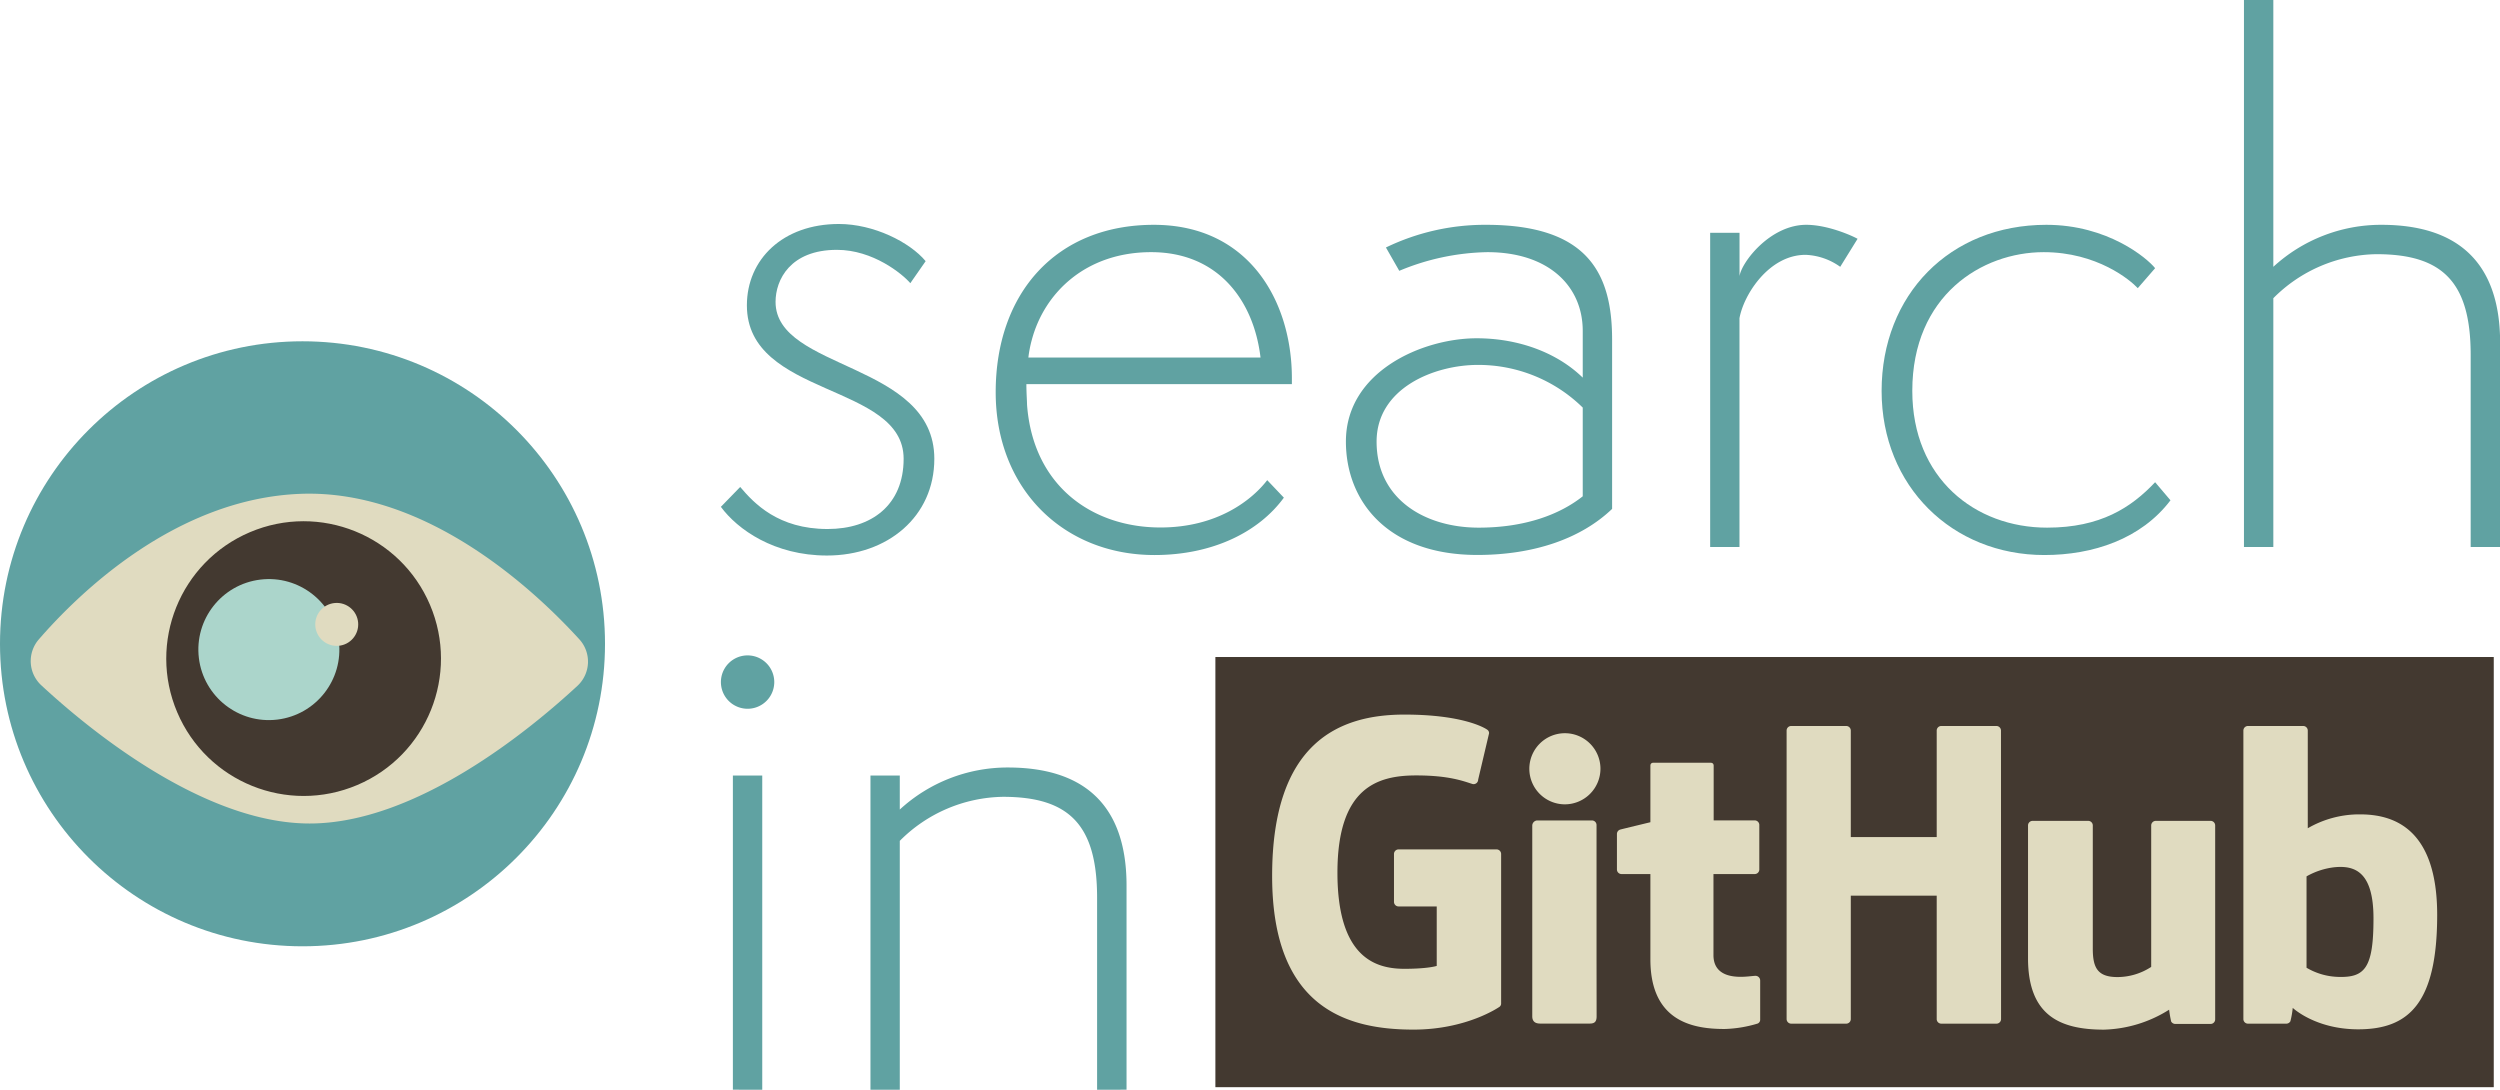 <svg xmlns="http://www.w3.org/2000/svg" viewBox="0 0 605.28 263.83"><defs><style>.cls-1{fill:#60a2a2;}.cls-2{fill:#e0dbc0;}.cls-3{fill:#433930;}.cls-4{fill:#abd5cb;}</style></defs><g id="Calque_2" data-name="Calque 2"><g id="Calque_1-2" data-name="Calque 1"><circle class="cls-1" cx="73.24" cy="155.87" r="73.24"/><path class="cls-2" d="M10,165.92a8,8,0,0,1-.59-11.13c9.65-11.13,33.19-34.14,63.46-35.23,30.61-1.09,56.78,23.58,67.39,35.22a8,8,0,0,1-.49,11.3c-11.48,10.63-39,33.3-64.8,33.3S21.38,176.48,10,165.92Z"/><circle class="cls-3" cx="73.51" cy="159.45" r="33.25" transform="translate(-56.52 41.47) rotate(-23.03)"/><circle class="cls-4" cx="65.11" cy="157.27" r="17.07" transform="translate(-18.41 8.95) rotate(-6.89)"/><circle class="cls-2" cx="81.54" cy="151.17" r="5.2" transform="translate(-12.15 7.21) rotate(-4.71)"/><rect class="cls-3" x="294.26" y="159.07" width="309.51" height="104.15"/><path class="cls-2" d="M362.31,205.65h-23.7a1.11,1.11,0,0,0-1.11,1.11v11.59a1.11,1.11,0,0,0,1.11,1.11h9.24v14.4s-2.07.7-7.81.7c-6.77,0-16.23-2.47-16.23-23.27s9.85-23.55,19.09-23.55c8,0,11.46,1.41,13.65,2.09a1.11,1.11,0,0,0,1.33-1.08l2.64-11.2a1,1,0,0,0-.42-.87c-.89-.63-6.33-3.67-20.06-3.67C324.22,173,308,179.74,308,212.1s18.59,37.18,34.25,37.18c13,0,20.83-5.54,20.83-5.54a1,1,0,0,0,.36-.84V206.76A1.11,1.11,0,0,0,362.31,205.65Z"/><path class="cls-2" d="M484.46,176.88a1.11,1.11,0,0,0-1.1-1.11H470a1.11,1.11,0,0,0-1.1,1.11v25.79h-20.8V176.88a1.11,1.11,0,0,0-1.1-1.11H433.66a1.11,1.11,0,0,0-1.1,1.11v69.84a1.12,1.12,0,0,0,1.1,1.12H447a1.11,1.11,0,0,0,1.1-1.12V216.85h20.8l0,29.87a1.11,1.11,0,0,0,1.1,1.12h13.38a1.11,1.11,0,0,0,1.1-1.12Z"/><path class="cls-2" d="M387.49,186.05a8.61,8.61,0,1,0-8.6,8.69A8.64,8.64,0,0,0,387.49,186.05Z"/><path class="cls-2" d="M386.54,232V199.75a1.11,1.11,0,0,0-1.1-1.11H372.13a1.27,1.27,0,0,0-1.15,1.24v46.18c0,1.36.84,1.76,1.94,1.76h12c1.32,0,1.64-.64,1.64-1.78Z"/><path class="cls-2" d="M535.18,198.74H521.94a1.12,1.12,0,0,0-1.11,1.12V234.1a15,15,0,0,1-8.14,2.46c-4.77,0-6-2.16-6-6.84V199.86a1.11,1.11,0,0,0-1.1-1.12H492.11a1.11,1.11,0,0,0-1.1,1.12V232c0,13.89,7.74,17.29,18.38,17.29a31,31,0,0,0,15.78-4.83,28.56,28.56,0,0,0,.49,2.85,1.16,1.16,0,0,0,1,.6l8.56,0a1.11,1.11,0,0,0,1.1-1.11V199.86A1.11,1.11,0,0,0,535.18,198.74Z"/><path class="cls-2" d="M571.38,197.17a24.86,24.86,0,0,0-12.64,3.36V176.88a1.11,1.11,0,0,0-1.1-1.11H544.25a1.11,1.11,0,0,0-1.1,1.11v69.84a1.11,1.11,0,0,0,1.1,1.12h9.29a1.12,1.12,0,0,0,1-.6,21.66,21.66,0,0,0,.56-3.22s5.47,5.19,15.84,5.19c12.16,0,19.13-6.17,19.13-27.7S578.9,197.17,571.38,197.17Zm-5.23,39.35a15.93,15.93,0,0,1-7.71-2.22V212.18a17.77,17.77,0,0,1,6.85-2.22c4.77-.43,9.36,1,9.36,12.39C574.65,234.35,572.58,236.71,566.15,236.52Z"/><path class="cls-2" d="M424.9,198.63h-10V185.41c0-.5-.26-.75-.84-.75H400.39c-.53,0-.81.23-.81.74v13.67s-6.84,1.65-7.3,1.78a1.11,1.11,0,0,0-.8,1.06v8.59a1.11,1.11,0,0,0,1.1,1.12h7v20.66c0,15.35,10.76,16.85,18,16.85a30.16,30.16,0,0,0,7.95-1.31,1,1,0,0,0,.63-1v-9.44a1.13,1.13,0,0,0-1.11-1.12c-.58,0-2.08.24-3.61.24-4.92,0-6.59-2.29-6.59-5.25V211.62h10a1.11,1.11,0,0,0,1.1-1.12V199.74A1.11,1.11,0,0,0,424.9,198.63Z"/><path class="cls-1" d="M179.21,117.9c3.39,4,9.21,10.18,21.16,10.18,10.66,0,18.41-5.82,18.41-17,0-18.41-37.95-14.86-37.95-37.15,0-11.14,8.72-19.7,22.28-19.7,8.4,0,17.13,4.36,21,9l-3.71,5.33c-1.94-2.26-9.05-8.07-17.77-8.07-11.31,0-14.86,7.26-14.86,12.59,0,16.64,38.44,14.54,38.44,38,0,14-11.31,23.42-26,23.42-12.76,0-21.64-6.3-25.68-11.79Z"/><path class="cls-1" d="M310.84,120.49c-6,8.23-17.12,13.89-31.33,13.89-22,0-38.44-16-38.44-39.41,0-24.07,14.7-40.54,38.28-40.54,23.09,0,33.43,18.57,33.43,37.15V93H248.5c0,2.1.16,4.2.16,5,1.46,19.7,15.83,29.71,32.3,29.71,13.73,0,22.13-6.62,25.85-11.46Zm-5.65-33.92C303.57,72.84,295,61.05,278.7,61.05c-15.66,0-25.84,9.69-28.91,21.32a29,29,0,0,0-.81,4.2Z"/><path class="cls-1" d="M383.2,80.11c0-10.82-8.24-19.06-23.1-19.06a57.64,57.64,0,0,0-21.32,4.52l-3.23-5.65a55.06,55.06,0,0,1,24.23-5.49c24.39,0,30.53,11.47,30.53,27.78v41c-7.59,7.27-19.06,11.15-32.63,11.15-21.8,0-31.82-13.09-31.82-27.46,0-17,18.58-25,31.66-25,10,0,19.38,3.39,25.68,9.53Zm0,18.57a36.08,36.08,0,0,0-25.36-10.33c-10.66,0-24.55,5.65-24.55,18.57,0,14,11.79,20.83,24.71,20.83,11.31,0,19.71-3.23,25.2-7.59Z"/><path class="cls-1" d="M414.05,132.44V56.37h7.11v10.5c.48-3.4,7.43-12.44,16.15-12.44,5.33,0,11.3,2.74,12.43,3.39l-4.2,6.78a15.38,15.38,0,0,0-8.39-2.9c-8.89,0-15,9.69-16,15.34v55.4Z"/><path class="cls-1" d="M525.5,121.13c-7.11,9.37-18.74,13.25-30.53,13.25-22.29,0-39.41-16.64-39.41-39.73,0-23.26,16.48-40.22,39.89-40.22,14.86,0,24.39,8.07,26.33,10.5l-4.2,4.84c-1.78-1.94-9.85-8.72-22.77-8.72-15,0-31.82,10.5-31.82,33.6,0,21.15,15.18,33.1,32.63,33.1,12.92,0,20.35-4.84,26.16-11Z"/><path class="cls-1" d="M598.18,132.44V85.92c0-17.6-6.79-24.38-22.78-24.38a35.92,35.92,0,0,0-25,10.66v60.24h-7.11V0h7.11V64.6a38.54,38.54,0,0,1,26.16-10.17c18.25,0,28.75,8.88,28.75,28.59v49.42Z"/><path class="cls-1" d="M181,171.6a6.46,6.46,0,1,1,0-12.92,6.46,6.46,0,1,1,0,12.92Zm-3.56,92.23V187.76h7.11v76.07Z"/><path class="cls-1" d="M265.62,263.83V217.31c0-17.6-6.78-24.39-22.77-24.39a36,36,0,0,0-25,10.66v60.25h-7.1V187.76h7.1V196A38.55,38.55,0,0,1,244,185.82c18.25,0,28.75,8.88,28.75,28.58v49.43Z"/></g></g></svg>